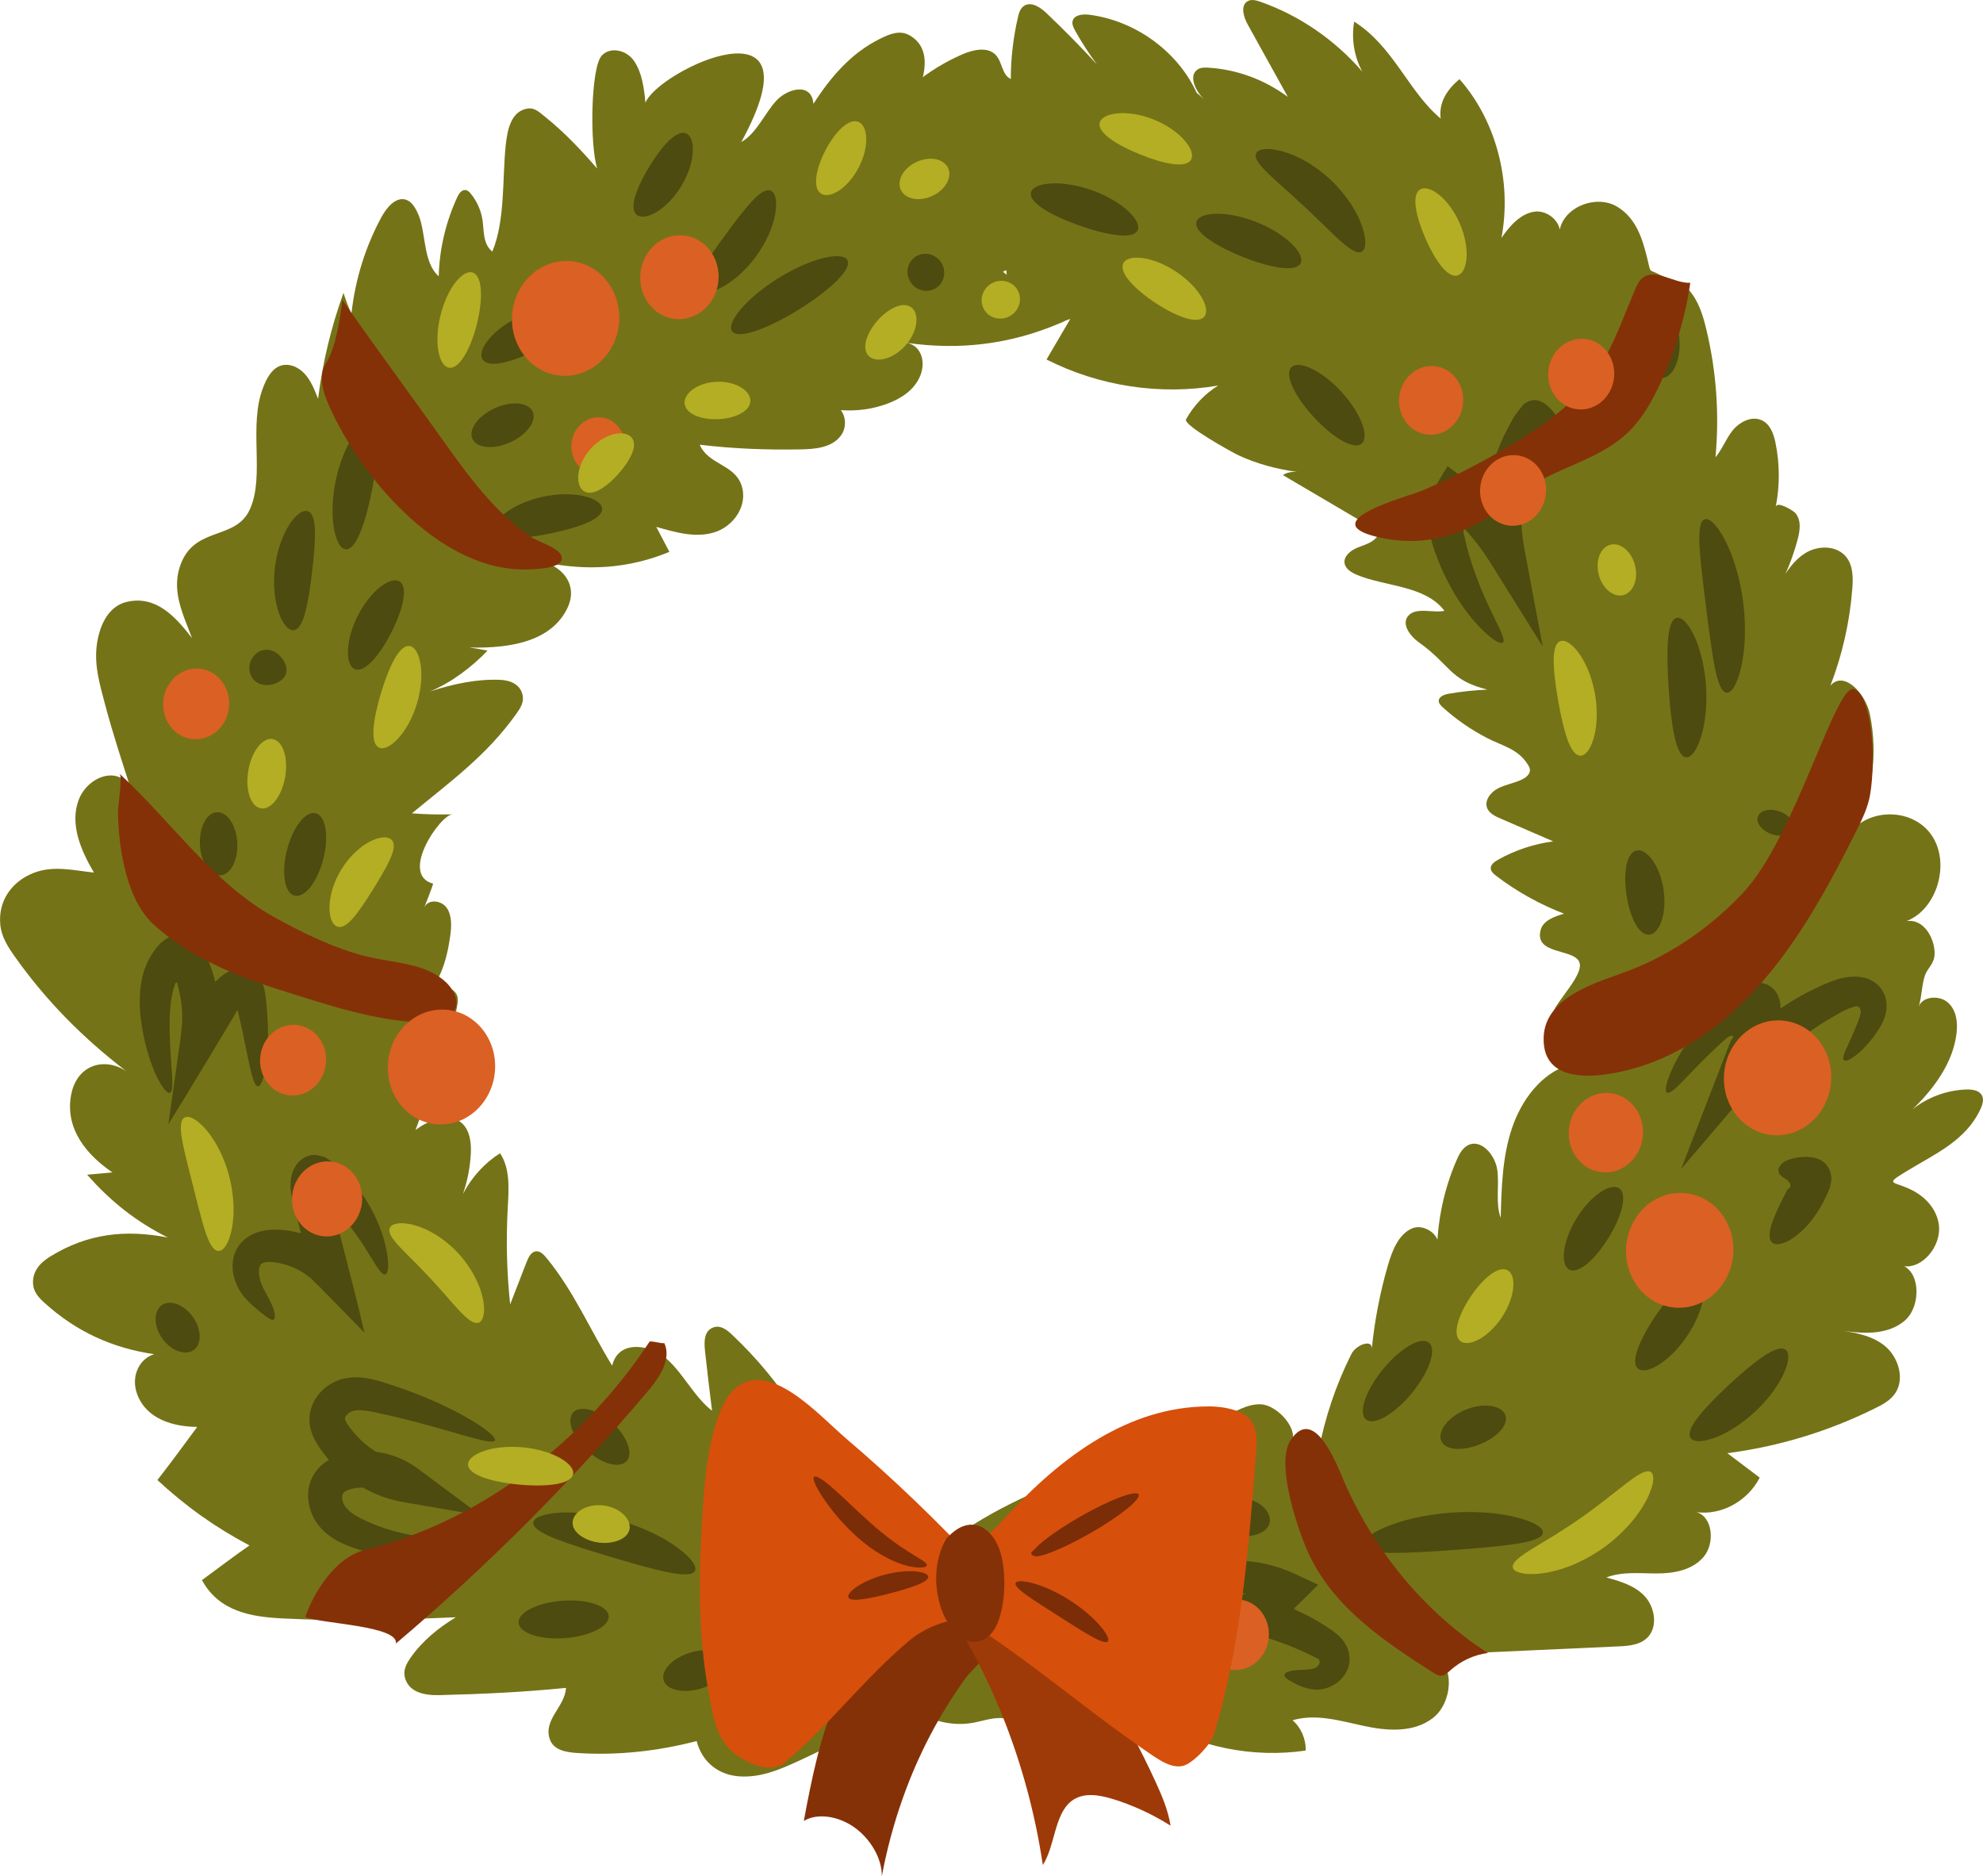 <svg xmlns="http://www.w3.org/2000/svg" width="1080" height="1021.83" viewBox="0 0 1080 1021.83"><g id="a"/><g id="b"><g id="c"><g id="d"><g><g><g><path d="M17.93 475.53c11.22-4.46 22.04-1.46 33.21-.34-6.85-11.67-13.37-26.2-8.27-39.61 5.1-13.4 23.3-19.39 28.79-4.72-5.1-15.74-10.32-31.66-14.61-47.86-2.63-9.92-5.59-20-4.47-30.55 1.12-10.54 5.78-22.3 16.68-24.72 15.64-3.49 26.07 7.81 35.32 19.77-5.04-13.42-11.81-26.41-5.83-41.06 8.12-19.88 29.75-12.16 37.38-29.13 8.28-18.43-1.08-45.59 7.31-66.63 1.82-4.57 4.33-9.36 8.64-11.23 4.68-2.03 10.17.17 13.7 3.94 3.53 3.77 5.53 8.85 7.45 13.8 2.46-19.69 7.12-39.1 13.85-57.67 1.23 3.89 2.68 7.69 4.32 11.4 1.98-18.47 7.59-36.53 16.34-52.68 2.93-5.4 8-11.35 13.5-9.43 3.16 1.1 5.03 4.48 6.47 7.68 4.43 9.8 2.5 26.46 11.24 33.95.37-14.85 3.85-29.62 10.18-43.24.86-1.85 2.38-4.01 4.51-3.69 1.17.17 2.04 1.08 2.76 1.96 3.41 4.19 5.63 9.22 6.4 14.44.87 5.96.12 12.9 5.32 17.1 7.01-16.63 5.46-39.54 7.24-57.29.91-9.07 2.95-19.31 12.12-20.62 3.85-.55 6.54 2.24 9.38 4.5 10.34 8.26 19.61 18.07 28.39 28.21-4.15-13.13-3.49-55.06 2.47-61.52 4.66-5.06 13.63-3.18 17.81 3.21 4.18 6.39 5.27 14.68 6 22.46 6.87-17.73 96.67-59.98 52.18 21.41 8.53-4.84 12.99-16.18 19.36-22.81 6.37-6.63 19.07-9.62 19.94 2 9.45-14.76 20.6-27.59 35.86-35.23 5.42-2.71 11.11-5.26 16.68-2 13.93 8.14 6.95 26.96.52 39.17 27.07-10.48 52.89-10 80.17-1.44-9.69 11.55-20.69 17.4-35 19.09 15.55 4.66 29.77 11.2 43.19 20.72 3.12 2.21 6.11 4.61 6.78 8.75.67 4.13-1.4 7.7-3.99 10.92-11.43 14.21-24.9 24.11-40.96 31.44 6.78 6.3 15.89 4.92 24.02 6.06 8.13 1.15 17.16 7.76 13.47 16.87-1.26 3.1-4.12 4.11-6.9 5.28-27.24 11.48-54.38 14.61-83.19 10.5 8.06 1.34 10.73 10.34 7.47 18.1-3.26 7.76-10.5 12.33-17.85 15.05-8.53 3.15-16.85 4.09-25.36 3.53 2.65 3.2 3.26 9.18.33 13.44-5.01 7.28-14.73 7.8-23.1 7.94-18.18.3-36.07-.39-54.04-2.56 4.54 10.77 18.64 10.63 22.63 21.8 3.99 11.17-4.21 22.69-14.69 25.92-10.48 3.24-21.4-.1-31.62-2.97 2.34 4.46 4.78 9.08 7.14 13.6-22.25 9.22-44.73 10.42-67.54 5.82 10.19 3.31 17.81 12.84 11.9 25-6.88 14.13-21.8 18.96-35.67 20.59-5.97.7-11.86.83-17.72.66 3.33.49 6.66 1.04 9.99 1.73-8.65 9.05-19.96 17.53-31.3 22.2 12.5-4.03 25.52-6.89 38.41-6.29 5.75.27 11.22 2.81 12.1 9 .5 3.55-1.4 6.49-3.58 9.55-16.16 22.7-35.88 36.86-56.83 54.14 7.44.6 14.68.72 22.16.55-6.73.15-29.22 32.91-10.56 37.76-1.43 4.36-3.16 8.57-4.82 12.86 2.28-4.75 9.53-3.79 12.35.54 2.82 4.33 2.44 10.14 1.7 15.39-1.77 12.56-5.54 25.86-15.01 33.62 3.03-2.56 6.24-5.21 10.03-5.89 3.79-.68 8.28 1.4 9.05 5.41.29 1.48.04 3.03-.22 4.52-4.23 24.35-14.92 45.39-22.69 67.66 14.73-10.82 31.39-9.65 30.09 13.15-.42 7.4-1.86 14.76-4.26 21.74 4.71-9.13 11.77-16.89 20.18-22.17 5.59 8.23 4.78 19.44 4.21 29.67-.98 17.56-.55 35.18 1.31 52.62 2.98-7.67 5.95-15.35 8.93-23.02.99-2.56 2.42-5.49 4.97-5.87 2.34-.34 4.31 1.67 5.86 3.55 14.85 18.04 23.8 39.23 35.79 58.72 3.3-13.79 19.26-11.66 28.06-5.04 9.49 7.14 16.35 21.96 26.35 29.58-1.38-10.54-2.64-21.73-3.82-32.35-.58-5.19-.67-11.26 4.64-13.06 3.9-1.32 7.29 1.36 10.25 4.16 27.51 26.13 46.13 55.77 57.54 93.43l11.91-1.48c15.64 18.18 25.82 38.74 26.88 63.77.54 12.79-.96 24.24-7.22 35.22-12.38 21.71-32.84 31.76-54.11 41.51-10.01 4.59-20 8.65-31.14 7.93-11.14-.71-20.34-7.53-23.32-19.23-21.52 5.56-43.36 7.94-65.25 6.48-5.85-.39-12.85-1.48-14.84-7.78-3.34-10.57 8.32-17.36 8.95-27.67-22.74 2.3-46.21 3.4-68.98 3.95-7.72.19-16.63-1.27-18.8-9.65-1.03-3.98.88-7.49 3.02-10.58 6.56-9.46 15.2-16.32 24.72-22.17-31.53 1.32-63.03 2.25-94.59.62-17.32-.89-34.41-3.89-43.66-20.85 8.63-6.33 17.09-12.82 25.87-18.9-18.34-9.64-34.73-21.31-50.14-35.61 7.41-9.46 14.6-19.32 21.68-28.93-12.91-.12-27.54-4.08-32.68-17.77-3.73-9.92 1.42-19.61 9.26-21.83-22.3-3.26-42.14-11.98-59.75-27.97-3.14-2.85-5.91-5.87-6.22-10.17-.49-6.82 3.65-11.55 9.17-14.96 20.6-12.74 41.07-14.89 64.24-10.44-17.02-8.49-31.13-19.58-43.96-34.22 4.56-.43 9.34-.78 13.76-1.25-13.61-9.21-25.84-23.36-22.55-41.87 3.02-17 18.41-21.11 30.22-13.17-23.13-17.66-43.59-38.11-60.78-62.43-3.87-5.48-7.31-10.76-7.95-17.43-1.27-13.3 6.57-23.58 17.8-28.04z" fill="#757317"/><path d="M485.21 860.54c-10.68 15.96-11.49 38.7-1.96 55.19 9.53 16.49 28.83 25.76 46.84 22.48 5.06-.92 10.06-2.74 15.17-2.55 5.97.22 11.5 3.14 16.76 6.09 11.18 6.27 22.6 13.12 35.24 14.05 12.65.93 26.95-6.09 30.42-19.2 25.05 14.98 54.79 20.96 83.44 16.76.17-6.32-2.58-12.62-7.19-16.49 12.63-3.74 25.86.26 38.63 3.03 12.76 2.77 27.2 3.94 37.86-4.28 10.66-8.23 12.29-29.18.25-34.41 33.65-1.53 67.3-3.06 100.96-4.59 5.71-.26 12.04-.8 16.03-5.24 5.39-6 3.44-16.45-2.03-22.21s-13.29-8.03-20.75-10.08c8.71-3.35 18.22-2.18 27.43-2.18 9.22.0 19.33-1.7 25.55-9.06 6.22-7.36 5-21.72-3.85-24.33 13.48 1.85 27.79-5.97 34.39-18.8-5.88-4.44-11.76-8.88-17.64-13.31 27.82-3.57 55.16-11.89 80.66-24.55 4.05-2.01 8.23-4.28 10.82-8.18 5.34-8.01 1.5-19.84-5.74-25.71-7.23-5.87-16.72-7.34-25.76-8.63 12.38 1.88 26.28 3.35 36.29-4.83 10.02-8.19 8.9-29.72-3.55-30.95 11.51 5.4 24.94-9.64 22.27-22.81-1.62-7.98-7.43-14.21-15-17.88-9.77-4.74-14.44-2.62-3.05-9.61 16.01-9.84 32.79-16.77 40.97-34.34 1.15-2.47 2.02-5.46.5-7.75-1.66-2.51-5.34-2.94-8.48-2.82-10.64.42-21.09 4.32-29.12 10.87 11.9-11.53 22.14-25.58 24.02-41.51.71-5.97-.09-12.68-4.77-16.79-4.68-4.11-14.03-3.32-15.89 2.43 1.83-5.66 1.64-11.83 3.42-17.05 1.42-4.17 4.94-6.09 5.26-11.32.47-7.74-5.2-19.84-15.29-18.33 16.61-6.41 24.03-31.4 13.82-46.58-10.2-15.18-34.61-15.45-45.49-.52 13.34-18.24 16.39-43.38 11.69-65.77-2.34-11.15-14.15-23.85-21.46-15.37 6.46-16.74 10.49-34.51 11.91-52.49.44-5.52.53-11.46-2.24-16.09-4.75-7.95-16.17-8.32-23.77-3.33-7.61 4.99-12.3 13.68-16.67 22 5.81-7.75 10.42-20.31 12.86-29.46 1.24-4.65 2.35-10.61-1.25-14.72-.82-.94-9.9-6.86-10.62-3.21 2.29-11.58 2.24-23.57-.16-35.14-1.01-4.86-2.95-10.26-7.8-12.24-5.53-2.26-11.98 1.25-15.58 5.78-3.6 4.53-5.54 10.09-9.27 14.54 2.19-23.32.49-46.95-5.01-69.78-1.82-7.55-4.17-15.25-9.38-21.25-4.75-5.48-10.07-5.22-15.81-8.31-6.58-3.54-4.76-.21-6.97-9.07-2.64-10.55-5.85-21.5-16.09-27.91-12.42-7.77-32.88 1.26-31.85 16.69 2.51-7.72-6.03-15.29-13.58-14.14-7.55 1.15-13.35 7.72-17.89 14.31 5.86-30.68-2.92-63.94-22.84-86.49-6.65 5.55-11.4 12.62-10.24 21.47-17.52-14.59-25.66-39.27-47.12-52.79-1.61 9.3.0 19.16 4.46 27.25-15.12-17.48-34.48-30.72-55.7-38.12-2.33-.81-5.04-1.5-7.11-.05-3.64 2.55-1.82 8.52.37 12.48 7.28 13.14 14.57 26.29 21.85 39.43-12.71-9.44-27.93-15.02-43.47-15.92-1.95-.11-4.05-.12-5.71 1.01-5.19 3.53-.87 11.97 3.64 16.33-30.54-29.57-79.62-16.79-115.01-3.63 9.46 22.47 23.36 42.74 40.53 59.1-17.17 1.48-33.28 17.36-33.38 35.77-.11 18.42 18.71 34.63 34.93 28.26-4.32 7.37-8.63 14.73-12.95 22.1 28.78 14.58 61.81 19.6 93.48 14.19-7.15 4.4-13.24 10.8-17.5 18.37-1.78 3.17 25.54 18.2 28.63 19.64 10.1 4.7 20.73 7.43 31.82 9.04-2.51-.19-5.65.19-7.65 1.73l48.63 28.62c1.42.84 3.02 1.96 2.98 3.54-.02.84-.53 1.59-1.12 2.22-2.63 2.8-6.77 3.74-10.38 5.31-3.61 1.57-7.21 4.7-6.57 8.37.53 3.03 3.7 4.97 6.69 6.23 15.28 6.43 37.28 5.71 47.7 19.6-5.8 1.38-15.32-2.22-19.65 2.66-3.97 4.47.85 11.04 5.79 14.56 17.35 12.35 16.21 20.34 37.24 25.7-7.03.3-14.03 1.04-20.95 2.23-2.45.42-5.45 1.49-5.53 3.82-.04 1.41 1.09 2.58 2.17 3.57 7.21 6.55 15.35 12.19 24.15 16.74 8.79 4.54 16.68 5.77 22.18 14.42.58.91 1.12 1.89 1.17 2.95.1 2.24-1.99 4.02-4.1 5.09-4.22 2.13-9.15 2.8-13.34 4.98-4.19 2.18-7.64 6.91-5.73 11.02 1.26 2.72 4.37 4.18 7.24 5.42 9.54 4.13 19.07 8.27 28.61 12.4-10.64 1.42-20.97 4.87-30.16 10.07-1.88 1.07-3.94 2.58-3.87 4.64.06 1.69 1.55 3 2.96 4.07 11.16 8.52 23.67 15.49 36.99 20.62-5.28 1.49-11.35 3.72-12.73 8.72-3.82 13.84 18.19 10.12 21.05 17.7 2.59 6.86-12.29 20.79-14.44 27.74-3.18 10.34-.51 23.55 8.57 28.25-14.81 4.57-25.66 18.95-30.87 34.49-5.21 15.54-5.68 32.3-6.1 48.74-2.96-8.08-.7-17.3-1.84-25.92-1.14-8.62-9.26-17.64-16.43-13.39-2.85 1.69-4.51 4.98-5.87 8.14-6.65 15.41-10.27 32.27-10.55 49.16 3.79-7.35-6.42-15.39-13.66-12.21s-10.71 11.93-13.04 19.93c-4.34 14.91-7.3 30.27-8.83 45.76.64-5.73-8.52-2.44-11.09 2.66-8.44 16.79-14.53 34.9-18.01 53.54-3.75-7.18-14-3.79-20.69.44 16.41-6.43.05-26.36-10.91-26.59-13.52-.27-30.61 15.38-38.32 26.04 2.01-2.78-.41-7.09-3.58-7.9-3.17-.81-6.44.69-9.43 2.16-11.99 5.88-23.98 11.75-35.98 17.63 10.39-9.58-92.45 24.95-106.17 65.53-2.03-1.61-6.97-4.92-7.75-7.65z" fill="#757317"/><g><path d="M940.38 377.29c2.76.24 5.85-4.96 7.9-13.89 1.03-4.45 1.73-9.83 1.99-15.81.22-5.98.0-12.59-.85-19.45-.88-6.86-2.29-13.31-4-19.06-1.75-5.74-3.75-10.77-5.87-14.83-4.21-8.14-8.51-12.4-11.13-11.47-2.69.95-3.26 6.78-2.76 15.35.27 4.29.72 9.3 1.37 14.79.6 5.5 1.35 11.48 2.16 17.77.78 6.29 1.53 12.27 2.32 17.75.75 5.48 1.54 10.45 2.36 14.67 1.66 8.43 3.68 13.93 6.52 14.17z" fill="#4d4b0f"/><path d="M918.26 412.41c2.77.3 5.84-3.73 8.08-10.77 2.25-7.02 3.55-17.06 2.81-28.09-.38-5.51-1.23-10.72-2.36-15.38-1.17-4.65-2.6-8.76-4.2-12.09-3.17-6.68-6.76-10.26-9.46-9.58-2.76.69-4.16 5.39-4.7 12.3-.53 6.92-.31 16.07.37 26.11.67 10.04 1.67 19.15 3.14 25.94 1.47 6.77 3.49 11.25 6.32 11.55z" fill="#4d4b0f"/><path d="M684.08 83.64c-1.06 2.67 2.1 6.55 7.15 11.38.63.61 1.3 1.23 2 1.85.69.65 1.39 1.32 2.14 1.99 1.51 1.3 3.03 2.79 4.71 4.21 3.27 2.98 6.83 6.19 10.53 9.62 3.69 3.44 7.11 6.83 10.32 9.9 1.61 1.56 3.14 3.04 4.57 4.42 1.49 1.37 2.83 2.69 4.16 3.86 5.22 4.7 9.39 7.52 11.95 6.22 2.46-1.24 2.78-6.56.15-14.07-.67-1.86-1.48-3.88-2.55-5.92-1.01-2.09-2.29-4.21-3.71-6.39-2.9-4.32-6.53-8.8-10.94-12.91-4.41-4.11-9.11-7.48-13.63-10.09-2.31-1.24-4.49-2.4-6.67-3.25-1.08-.44-2.12-.86-3.14-1.22-1.03-.33-2.03-.63-2.99-.9-7.73-2.06-13.03-1.27-14.04 1.29z" fill="#4d4b0f"/><path d="M651.6 120.88c-.71 2.74 1.93 6.03 6.54 9.34 4.62 3.31 11.2 6.7 18.72 9.7 7.52 3.01 14.63 5.07 20.26 5.85 5.63.77 9.81.19 11.17-2.29 1.35-2.45-.44-6.39-4.7-10.6-4.25-4.21-11.01-8.64-19.18-11.9-8.17-3.26-16.13-4.7-22.11-4.57-6 .13-10 1.75-10.71 4.46z" fill="#4d4b0f"/><path d="M262.92 195.88c1.62 2.32 5.51 2.68 10.45 1.74 4.96-.95 11-3.15 17.31-6.24 6.31-3.08 11.76-6.49 15.55-9.8 3.78-3.31 5.89-6.58 5.07-9.29-.81-2.68-4.51-4.26-9.94-4.28-5.41-.03-12.53 1.58-19.64 5.05-7.1 3.47-12.74 8.09-16.05 12.36-3.32 4.29-4.36 8.17-2.76 10.46z" fill="#4d4b0f"/><path d="M257.3 239.01c2.32 5.13 11.55 5.97 20.61 1.87 9.06-4.1 14.52-11.58 12.2-16.71-2.32-5.13-11.55-5.97-20.61-1.87-9.06 4.1-14.52 11.58-12.2 16.71z" fill="#4d4b0f"/><path d="M167.8 278.46c-2.58-1.03-6.42 1.51-10.05 7.01-1.82 2.73-3.51 6.21-4.94 10.22-1.39 4.02-2.5 8.58-3.09 13.44-.57 4.87-.57 9.56-.16 13.79.44 4.23 1.27 8.01 2.4 11.09 2.23 6.19 5.36 9.57 8.11 9.18 2.82-.4 4.78-4.32 6.28-10.03.74-2.86 1.42-6.19 1.99-9.84.61-3.65 1.14-7.61 1.62-11.78.51-4.17.93-8.14 1.19-11.83.3-3.68.42-7.07.38-10.03-.11-5.9-1.09-10.17-3.74-11.22z" fill="#4d4b0f"/><path d="M201.71 231c-2.64-.92-6.39 1.95-10.03 7.64-3.64 5.67-7.09 14.19-9.02 24.03-1.92 9.84-1.93 19.03-.69 25.65 1.23 6.64 3.62 10.72 6.41 10.86 2.83.14 5.54-3.58 7.94-9.49 2.41-5.93 4.59-14.05 6.35-23.1 1.78-9.05 2.81-17.39 2.81-23.79.0-6.38-1.1-10.85-3.78-11.79z" fill="#4d4b0f"/><path d="M327.94 277.15c-.03-2.79-3.48-5.36-9.29-6.81-5.79-1.46-13.93-1.68-22.58.11-8.65 1.8-16.02 5.23-20.76 8.86-4.76 3.63-6.92 7.35-5.84 9.93 1.09 2.62 5.11 3.66 10.6 3.69 5.52.01 12.54-.92 20.13-2.5 7.59-1.57 14.4-3.5 19.46-5.69 5.03-2.2 8.31-4.73 8.28-7.57z" fill="#4d4b0f"/><path d="M398.71 180.41c1.64 2.3 6.46 1.98 12.94-.21 6.49-2.2 14.67-6.23 23.19-11.49 8.52-5.26 15.79-10.76 20.67-15.57 4.87-4.81 7.32-8.97 5.99-11.47-1.31-2.48-6.19-2.81-13-1.14-6.81 1.67-15.54 5.37-24.37 10.82-8.83 5.45-16.06 11.59-20.6 16.93-4.55 5.34-6.45 9.84-4.82 12.13z" fill="#4d4b0f"/><path d="M379.72 157.96c1.66 2.22 6.39 1.99 12.51-1.05 3.07-1.49 6.39-3.75 9.77-6.62 3.34-2.91 6.68-6.47 9.71-10.57 3.02-4.11 5.39-8.38 7.16-12.42 1.75-4.06 2.88-7.9 3.42-11.25 1.09-6.72-.04-11.3-2.64-12.25-2.68-.99-6.3 1.66-10.42 6.13-4.13 4.49-8.87 10.77-13.97 17.73-2.56 3.47-4.97 6.8-7.11 9.93-2.19 3.09-4.06 6.03-5.61 8.64-3.04 5.23-4.53 9.45-2.82 11.73z" fill="#4d4b0f"/><path d="M373.49 72.58c-2.68-.94-5.99.93-9.42 4.3-3.43 3.39-7.04 8.27-10.47 13.92-3.44 5.65-6.09 11.08-7.53 15.67-1.42 4.58-1.57 8.37.48 10.33 2.02 1.93 5.97 1.56 10.6-1.1 4.62-2.64 9.83-7.65 13.88-14.31 4.05-6.67 6.08-13.58 6.31-18.88.24-5.33-1.23-9.01-3.86-9.93z" fill="#4d4b0f"/><path d="M140.52 591.59c1.32.02 2.67-2.84 3.75-8.15 1.07-5.31 1.81-13.1 1.65-22.8-.08-4.85-.41-10.17-1.03-15.88-.08-.71-.17-1.43-.26-2.16-.08-.7-.17-1.47-.35-2.44-.18-.96-.42-2.07-.88-3.36-.48-1.29-1.17-2.82-2.47-4.4-.63-.77-1.43-1.57-2.32-2.19-.88-.63-1.79-1.21-2.95-1.65-1.09-.48-2.32-.71-3.53-.87-1.16-.08-2.39-.06-3.39.13-1.11.16-1.94.44-2.85.75-.42.16-.78.32-1.17.5-.39.17-.76.36-1.07.54l-.98.57c-.3.19-.57.38-.86.58-.59.4-1.06.79-1.56 1.2-.49.4-.92.81-1.37 1.22l-.62.62-.31.31c-.12.12-.07.06-.11.1-.19.17-.2.14-.27.19-.11.06-.2.1-.28.12-.16.04-.25.02-.3-.06-.05-.07-.06-.19-.05-.31.0-.04.03-.15.05-.23l.04-.17c.02-.07.03-.09.03-.09.0.0.0.0-.01.01.0.0.0.0-.02.0h-.01v-.02h-.01s.02.07-.04-.12c-.3-1.05-.59-2.11-.91-3.15l-.76-2.32c-.32-.91-.62-1.78-.98-2.63l-1.04-2.56c-.34-.85-.68-1.71-1.1-2.47l-1.19-2.34-.59-1.16c-.22-.33-.47-.61-.7-.92l-1.41-1.81c-.24-.29-.46-.62-.7-.88-.25-.24-.5-.48-.75-.7-1.01-.88-2.07-1.58-3.22-2.14-1.15-.58-2.44-.94-3.83-1.19-1.4-.18-2.85-.19-4.17.05-1.32.24-2.55.64-3.71 1.21-.58.28-1.15.6-1.71.95l-1.62 1.28-.81.64-.4.32-.37.42-1.47 1.66-.73.83-.66.95-1.31 1.88c-.83 1.3-1.55 2.74-2.3 4.08-.61 1.48-1.24 2.93-1.81 4.39-.14.36-.25.76-.37 1.14l-.31 1.02c-.14.49-.29.98-.39 1.47-.21.97-.47 1.94-.61 2.89-.69 3.81-.93 7.43-.93 10.84.0 6.84.93 12.83 1.96 18.12 2.11 10.66 5.22 18.89 7.98 24.27 2.77 5.39 5.18 7.96 6.49 7.5 1.35-.47 1.5-3.89 1.16-9.63-.33-5.74-1.13-13.84-1.29-23.73-.08-4.97-.07-10.31.59-15.61.33-2.65.82-5.3 1.54-7.81.15-.65.4-1.23.59-1.85.09-.31.21-.6.33-.9.08-.21.06-.13.08-.16.01.0.02-.01.04-.03.12-.13.24-.22.35-.28.22-.12.4-.14.55-.05.18.1.19.42.17.53.0.07-.02.12-.04.15.0.0.0.03-.02.01l-.02-.04s0-.01.0.0l.04.15.09.29c.21.79.42 1.58.64 2.38.37 1.85.75 3.7 1.13 5.57l.36 3.05.18 1.53c.06.51.13 1 .13 1.61l.07 3.48c0 1.2.12 2.18-.09 3.8-.14 1.48-.28 2.97-.42 4.46l-.21 2.23-.4 2.81c-2.15 15.21-4.28 30.28-6.39 45.16 3.57-5.82 7.09-11.56 10.55-17.21 3.81-6.27 7.56-12.45 11.23-18.51 3.59-5.97 7.11-11.83 10.55-17.56 1.68-2.82 3.34-5.61 4.98-8.36.83-1.36 1.64-2.84 2.47-3.88l.27-.36.1-.12.19-.25.34-.4c.1-.09.2-.23.26-.27l.08-.1s.01-.02.01-.03c0-.01.01.02-.01-.03l-.08-.15c-.05-.1-.11-.22-.16-.3-.1-.16-.2-.33-.28-.51-.18-.34-.33-.74-.46-1.07-.27-.53-.42-1.29-.51-1.63-.07-.56-.1-.69-.07-1 0-.04.0-.04.0-.09.0.0.02-.08.0-.02-.01.04-.02.08-.04.12-.01.04-.03.07-.05.1-.02.02-.03.04-.08.16-.09.18-.19.33-.3.47l-.09.1-.02.02c.79-1.02.21-.28.39-.5l-.02.03-.08.09c-.1.12-.16.16-.33.32-.26.22-.75.59-1.37.93-.34.2-.68.36-1.14.59l-.32.14c-.09.04-.29.13-.23.1h.02c.07.07.21.36.35.79.14.42.3 1.06.47 1.75.17.66.33 1.32.5 1.97 1.29 5.21 2.39 10.09 3.35 14.57 1.9 8.96 3.28 16.31 4.54 21.42 1.26 5.11 2.46 7.99 3.8 8.01z" fill="#4d4b0f"/><path d="M160.42 487.78c5.45 1.41 12.46-7.5 15.65-19.89 3.19-12.39 1.36-23.57-4.1-24.98-5.45-1.41-12.46 7.5-15.65 19.89-3.19 12.39-1.36 23.57 4.1 24.98z" fill="#4d4b0f"/><ellipse cx="119.03" cy="459.54" rx="10.2" ry="17.22" transform="translate(-22.51 6.43) rotate(-2.83)" fill="#4d4b0f"/><path d="M854.37 245.1c1.14-.59 1-3.92-1.24-9.33-.57-1.34-1.26-2.81-2.13-4.38-.22-.39-.45-.78-.68-1.19-.12-.2-.24-.4-.36-.61-.12-.2-.36-.54-.54-.81-.77-1.11-1.62-2.27-2.56-3.45-1.86-2.38-4.15-4.81-6.73-6.23-1.3-.7-2.77-1.23-4.47-1.21-1.72.01-3.31.63-4.61 1.46-.33.21-.66.44-.99.69-.32.25-.65.5-.93.92-.59.76-1.18 1.54-1.79 2.32-.61.8-1.23 1.6-1.86 2.42l-.48.62-.43.72c-.29.49-.57.97-.86 1.47-.55 1.02-1.1 2.04-1.66 3.08-.37.64-.73 1.29-1.06 1.96-.67 1.34-1.39 2.7-2.05 4.11-2.66 5.65-4.97 11.97-6.73 18.84-3.51 13.72-4.69 29.75-1.86 46.37l18.64-7.1c-2.33-3.88-4.91-7.7-7.74-11.4-1.64-2.16-3.36-4.24-5.12-6.25-.88-1-1.77-2-2.69-2.96l-.79-.85-1.27-1.28-2.55-2.56c-3.45-3.26-6.95-6.33-10.35-8.9-3.39-2.59-6.74-5.14-10.06-7.68-.57.91-1.14 1.82-1.71 2.72-.67 1.12-1.34 2.23-2.01 3.34-1.29 2.16-2.45 4.09-3.55 6.15-2.03 4.24-3.28 9.34-3.3 15 .05 2.83.24 5.71.76 8.54.12.71.24 1.41.36 2.11l.32 1.37c.19.84.43 1.65.64 2.46.45 1.6.95 3.15 1.47 4.64.53 1.44 1.03 2.86 1.57 4.24 4.32 11.08 9.62 20.23 14.71 27.26 5.12 7.03 9.98 11.99 13.71 14.98 3.73 2.99 6.29 4.05 7.16 3.28.92-.81.11-3.38-1.8-7.51-1.91-4.13-4.87-9.87-8.11-17.12-3.21-7.27-6.65-16.1-9.4-26.28-.33-1.28-.66-2.57-1-3.88-.3-1.27-.58-2.53-.82-3.8-.11-.63-.24-1.27-.32-1.89l-.07-.47-.05-.36.03-.12c.04-.15.08-.28.13-.38.1-.21.23-.33.36-.37.07-.02.13-.03.19-.01.03.0.06.02.09.03l.09.15c.15.26.19.4.19.46v.02s-.01.0.0.02l.45.5c.76.82 1.49 1.67 2.23 2.52 1.47 1.71 2.91 3.47 4.29 5.29 2.39 3.12 4.59 6.32 6.62 9.56l28.56 45.73-9.92-52.82c-2.56-13.62-2.32-27.06-.35-38.95.99-5.95 2.37-11.54 4.01-16.65.41-1.28.86-2.52 1.27-3.75.2-.62.43-1.22.67-1.81.08-.2.05-.16.06-.22v-.12l.05-.25c.15-.76.35-1.64.67-2.61.17-.47.47-.95.89-1.12.41-.18.8-.11 1.16.0.7.25 1.41.63 2.17 1.08.38.22.77.47 1.16.73.11.08.15.08.32.22l.46.41c.31.27.61.54.9.8 1.17 1.08 2.24 2.07 3.19 2.96 3.84 3.63 6.22 5.76 7.42 5.13z" fill="#4d4b0f"/><path d="M904.92 205.71c2.74.43 5.8-2.02 7.83-6.92 1.02-2.43 1.72-5.45 1.96-8.83.21-3.38-.02-7.13-.91-10.94-.9-3.81-2.32-7.3-4.01-10.25-1.75-2.93-3.69-5.35-5.72-7.08-4.03-3.5-7.89-4.29-10.13-2.66-2.31 1.68-2.79 5.25-2.54 9.55.15 2.15.42 4.54.89 7.05.41 2.53.98 5.2 1.64 7.99 1.29 5.58 2.7 10.66 4.4 14.68 1.7 3.99 3.77 6.97 6.58 7.4z" fill="#4d4b0f"/><path d="M897.91 509.06c2.8-.05 5.33-2.74 6.92-7.22 1.59-4.46 2.19-10.71 1.19-17.42-1.01-6.71-3.42-12.51-6.26-16.31-2.84-3.81-6.05-5.64-8.74-4.86-2.72.79-4.43 3.95-5.26 8.29-.82 4.36-.8 9.92.1 15.9.89 5.98 2.51 11.31 4.58 15.23 2.07 3.91 4.65 6.43 7.48 6.37z" fill="#4d4b0f"/><path d="M1004.22 577.39c.99.94 4.47-.56 9.32-5.04 2.41-2.24 5.13-5.25 7.87-9.09.69-.98 1.35-1.94 2.06-3.07.71-1.15 1.42-2.4 2.07-3.84.18-.38.3-.67.49-1.17.19-.48.35-.99.51-1.49.32-1.01.56-2.07.74-3.15.33-2.16.3-4.44-.23-6.67-.31-1.09-.64-2.23-1.23-3.24-.28-.52-.54-1.05-.84-1.56-.34-.49-.7-.97-1.07-1.45-1.56-1.85-3.64-3.32-6.02-4.31-2.38-1-5.1-1.41-7.91-1.43-.7.01-1.43.04-2.12.09-.56.06-1.13.12-1.69.18-1.06.15-2.12.33-3.15.58-1.03.24-2.05.51-3.06.84-.5.16-1.01.32-1.51.52-.49.18-1.05.39-1.42.55-1.65.69-3.35 1.33-5.03 2.11-3.38 1.49-6.78 3.18-10.2 5.05-13.66 7.49-27.45 18.17-39.24 31.81-1.32 1.48-2.54 3.03-3.8 4.53l17.46 10c3.74-10.17 7.39-20.09 10.91-29.65.62-1.74 1.33-3.52 1.84-5.18.5-1.66.71-3.13.75-4.39.04-1.27-.08-2.33-.26-3.27-.18-.95-.45-1.61-.69-2.35-.24-.76-.5-1.28-.86-1.93-.37-.62-.79-1.37-1.51-2.16-.68-.77-1.59-1.62-2.61-2.23-1.01-.64-2.04-1.06-3.03-1.34-1.98-.57-3.89-.61-5.71-.38-.94.13-1.74.26-2.66.61-.92.35-1.84.7-2.75 1.04l-.68.26c-.23.1-.43.14-.72.34-.53.33-1.06.66-1.58.99-1.04.66-2.08 1.31-3.1 1.96-1.07.89-2.14 1.88-3.19 2.8-1.05.95-2.09 1.81-3.1 2.83-2.02 1.98-3.99 3.83-5.85 5.78-.46.49-.92.99-1.38 1.48l-.48.53-.38.43c-.51.57-.99 1.17-1.48 1.74-.97 1.15-1.9 2.29-2.79 3.43-.9 1.13-1.75 2.25-2.56 3.36-6.53 8.86-10.67 16.71-12.94 22.37-2.26 5.69-2.7 9.19-1.53 9.86 1.21.7 3.9-1.47 8.02-5.64 4.13-4.16 9.73-10.3 17.08-17.3.91-.88 1.85-1.77 2.83-2.66.96-.91 1.97-1.81 3-2.73.51-.46 1.03-.92 1.56-1.39l.4-.34c.12-.1.32-.28.31-.25l.2-.1c.28-.15.55-.26.79-.36.48-.19.85-.28 1.13-.28.26-.02.48.07.63.34.07.13.13.35.06.6-.07.25-.22.46-.34.63-.24.34-.43.56-.56.7-.07.07-.12.11-.17.14l-.03.02h-.02l-.06.17-.13.34c-.36.91-.72 1.83-1.08 2.74-1.43 3.68-2.87 7.42-4.34 11.2l-21.57 55.73 39.04-45.73c1.11-1.3 2.18-2.66 3.33-3.95 10.3-11.92 21.94-21.61 33.43-29.02 2.88-1.85 5.74-3.57 8.58-5.14 1.4-.82 2.84-1.52 4.23-2.28l.88-.45c.26-.14.54-.26.81-.39.54-.26 1.09-.47 1.62-.66.54-.2 1.06-.35 1.56-.51.23-.05.54-.12.67-.17l.24-.1c.31-.12.67-.2 1.04-.21.77-.04 1.56.4 1.97 1.11.21.35.33.76.4 1.18.03.21.05.44.05.66.0.11.0.23.0.34.0.11-.06.41-.11.61-.19.91-.48 1.87-.8 2.83-.34.98-.74 2.02-1.11 2.97-1.51 3.86-3.01 7.15-4.27 9.88-2.53 5.46-3.99 8.76-2.93 9.75z" fill="#4d4b0f"/><path d="M965.07 676.62c2.03 1.91 6.43 1.07 11.65-2.5 2.6-1.78 5.39-4.24 8.08-7.31 1.34-1.54 2.67-3.22 3.93-5.04.64-.91 1.25-1.85 1.85-2.82l.45-.74.48-.83c.54-.95 1.07-1.89 1.55-2.85.97-1.91 1.98-3.8 2.69-5.66l.57-1.39c.17-.46.42-.93.47-1.35.18-.85.33-1.7.46-2.53.05-.41.14-.84.15-1.22.0-.38.0-.75-.02-1.11-.05-.72-.15-1.42-.31-2.1-.31-1.36-.89-2.71-1.72-3.98-1.32-1.94-2.98-3.12-4.74-3.87-1.78-.76-3.86-1.18-5.93-1.24-4.15-.12-7.84.53-10.5 1.51-1.33.48-2.5 1.05-3.07 1.58-.68.54-1.22 1.1-1.62 1.67-.81 1.12-1.08 2.24-.85 3.27.23 1.04.93 1.92 1.94 2.71.5.39 1.09.77 1.73 1.13.75.35 1.09.75 1.47 1.13.72.76 1.18 1.52 1.31 2.2.13.68-.02 1.21-.42 1.72-.28.33-.63.5-.8.56-.18.07-.25.04-.25.04.0.0.0.0.02.0-.22.41-.43.82-.65 1.22-.45.87-.9 1.72-1.34 2.56-.86 1.69-1.69 3.32-2.44 4.92-1.52 3.18-2.82 6.15-3.77 8.83-1.9 5.33-2.45 9.55-.38 11.49z" fill="#4d4b0f"/><path d="M920.68 783.04c1.47 2.37 6.28 2.46 12.81.11 3.27-1.16 6.91-2.97 10.73-5.34 3.79-2.4 7.73-5.38 11.52-8.89 7.57-7.04 13.02-14.79 15.84-21.09 2.84-6.32 3.14-11.12.89-12.77-2.28-1.69-6.63-.02-11.99 3.55-5.37 3.59-11.83 9.05-18.63 15.37-3.41 3.15-6.58 6.23-9.4 9.17-2.84 2.91-5.3 5.71-7.3 8.23-3.97 5.06-5.98 9.25-4.48 11.66z" fill="#4d4b0f"/><path d="M891.98 745.26c2.06 1.89 6.24 1.17 11.23-1.9 4.98-3.05 10.71-8.5 15.53-15.61 4.82-7.11 7.77-14.43 8.77-20.18 1.02-5.76.16-9.92-2.36-11.14-2.55-1.24-6.24.6-10.32 4.27-4.09 3.68-8.61 9.17-12.97 15.6-4.37 6.43-7.79 12.65-9.71 17.79-1.91 5.14-2.27 9.25-.18 11.16z" fill="#4d4b0f"/><path d="M854.74 691.47c2.53 1.26 6.08-.2 9.86-3.38 3.78-3.19 7.82-8.09 11.45-13.98 3.63-5.89 6.19-11.7 7.34-16.51 1.14-4.8.85-8.62-1.4-10.32-2.24-1.69-6.06-.88-10.36 1.99-4.3 2.86-9.03 7.81-12.94 14.14-3.9 6.33-6.2 12.79-6.82 17.91-.63 5.13.36 8.9 2.87 10.15z" fill="#4d4b0f"/><path d="M269.54 784.43c.61-1.25-2.61-4.39-9.23-8.72-6.63-4.3-16.7-9.75-29.79-15.12-6.54-2.69-13.84-5.32-21.81-7.8-4.04-1.21-8.8-2.63-14.73-2.7-1.47-.02-3.02.09-4.6.32-.79.11-1.59.27-2.39.46-.79.19-1.73.47-2.55.77-3.37 1.23-6.37 3.12-8.99 5.64-1.3 1.29-2.5 2.73-3.55 4.37-1.03 1.67-1.92 3.51-2.52 5.55-.58 2.05-.9 4.25-.84 6.48.06 2.19.48 4.3 1.09 6.18 1.23 3.77 3.05 6.61 4.68 8.98 1.64 2.3 3.36 4.57 5.3 6.71 3.82 4.31 8.23 8.23 13.18 11.57 4.92 3.37 10.38 6.14 16.22 8.18 3.55 1.23 7.19 2.16 10.86 2.79l41.92 7.22-34.09-25.38c-10.15-7.55-22.75-10.76-34.5-9.32-.74.07-1.47.18-2.19.31-.73.12-1.44.24-2.21.41-1.51.33-3.03.76-4.55 1.31-3.03 1.09-6.17 2.73-9.01 5.22-2.85 2.47-5.19 5.96-6.38 9.68-1.18 3.7-1.28 7.36-.79 10.64.51 3.29 1.57 6.29 3.09 9.02.74 1.36 1.66 2.68 2.62 3.87.93 1.15 1.94 2.18 2.96 3.14 4.17 3.79 8.63 5.95 12.6 7.56 7.81 3.07 15.25 4.77 22.13 5.72 13.79 1.77 24.91.15 32.15-1.88 7.27-2.12 10.81-4.5 10.5-5.75-.33-1.37-4.43-1.54-11.41-1.85-6.97-.38-16.92-1.04-28.51-4.24-5.74-1.64-11.98-3.9-18.07-7.02-2.93-1.52-5.49-3.23-7.17-5.11-.41-.47-.8-.94-1.12-1.43-.28-.45-.53-.86-.73-1.36-.44-.96-.69-2.06-.75-3.02-.06-.97.11-1.76.33-2.23.24-.43.47-.77 1.07-1.2.59-.43 1.54-.95 2.86-1.34.65-.2 1.37-.37 2.13-.5.37-.07.81-.12 1.23-.17.42-.07.85-.11 1.28-.13 6.88-.61 14.38 1.51 20.23 5.95l7.83-18.17c-2.54-.47-5.07-1.13-7.57-1.99-4.11-1.44-8.03-3.38-11.61-5.76-3.6-2.35-6.86-5.13-9.71-8.18-1.45-1.51-2.75-3.13-4.01-4.75-1.2-1.59-1.97-2.9-2.27-3.67-.16-.39-.21-.63-.25-.8-.02-.14-.03-.28-.02-.5.04-.21.13-.49.27-.82.17-.32.41-.67.7-1.03.61-.69 1.45-1.34 2.24-1.71.21-.1.34-.16.61-.25.27-.09.55-.17.84-.24.59-.13 1.21-.25 1.9-.29 2.75-.23 6.27.32 10.07 1.14 7.73 1.66 14.94 3.38 21.48 5.11 13.11 3.42 23.66 6.69 31.13 8.69 7.46 2.02 11.85 2.76 12.48 1.48z" fill="#4d4b0f"/><path d="M341.25 795.75c3.79-4.16.36-13.47-7.67-20.79-8.03-7.32-17.62-9.88-21.41-5.72-3.79 4.16-.36 13.47 7.67 20.79 8.03 7.32 17.62 9.88 21.41 5.72z" fill="#4d4b0f"/><path d="M148.92 718.71c1.06-.47 1.19-3.16-.49-7.26-.81-2.03-2.06-4.36-3.4-6.83-1.31-2.46-2.79-5.17-3.41-7.69-.35-1.32-.57-2.73-.59-4.07-.04-1.34.21-2.58.58-3.43.39-.87.87-1.24 1.38-1.51.5-.24 1.27-.49 2.61-.61 2.57-.26 7.19.47 11.16 1.85l.76.26 1.72.69 1.77.72c.62.3 1.26.67 1.89 1.01l1.91 1.04c.66.43 1.36.97 2.04 1.46l2.07 1.5c.77.69 1.63 1.56 2.44 2.34l2.49 2.41c.99 1.01 1.97 2.01 2.96 3.02 2.14 2.19 4.3 4.39 6.46 6.6 5.03 5.14 10.1 10.33 15.22 15.56-.58-2.44-1.17-4.9-1.76-7.37-.26-1.13-.52-2.27-.78-3.41l-.13-.6-.34-1.37c-.26-1.02-.51-2.04-.77-3.06-.52-2.06-1.04-4.13-1.56-6.21-2.15-8.42-4.34-16.99-6.56-25.69-1.52-5.81-3.03-11.55-4.51-17.21l-.02-.08s0 0 0 0h-.03l-.05-.05s-.08-.07-.13-.14c-.11-.13-.27-.36-.38-.71-.05-.17-.08-.4-.03-.56.05-.16.11-.23.18-.28.19-.15.54-.16 1.08.04.29.12.55.22.98.52 1.25 1.4 2.55 2.79 3.69 4.2 4.73 5.55 8.36 10.97 11.32 15.57 5.84 9.24 8.98 15.29 11.1 14.76 1.92-.45 2.59-7.65-.78-19.36-1.73-5.81-4.48-12.73-8.89-19.98-1.07-1.84-2.29-3.63-3.57-5.53-1.17-1.46-2.36-2.95-3.56-4.45-1.2-1.59-2.57-2.91-3.9-4.39-.68-.73-1.36-1.46-2.05-2.2-.7-.66-1.4-1.33-2.11-2-.71-.67-1.43-1.35-2.15-2.02l-.55-.51c-.18-.18-.37-.35-.54-.44l-1.05-.68c-.71-.45-1.42-.91-2.13-1.36-.69-.4-1.5-1.07-2.06-1.11-1.21-.34-2.47-.7-3.69-1.01-.77-.08-1.51-.11-2.39-.06-.87.04-1.91.3-3 .67-1.09.39-2.16 1.02-3.04 1.67-.87.68-1.62 1.38-2.26 2.15-1.25 1.53-2.19 3.25-2.82 5.21-.33.97-.56 1.98-.74 3.04l-.21 1.73c-.03.65-.1 1.25-.08 1.97-.03 1.36.09 2.92.36 4.58.27 1.66.77 3.46 1.2 5.22.89 3.53 1.78 7.08 2.69 10.67.4 1.62.81 3.24 1.22 4.88.0.0-.01.0-.01.0.0.0.03.01.11.12l.15.23c.03.05.06.1.06.15.0.06-.03.11-.13.16-.05.02-.12.04-.21.06-.03.0-.04.01-.08.01l-.18-.02c-.08-.01-.08.0-.23-.03l-1.21-.31c-3.21-.81-6.43-1.28-9.59-1.45-3.13-.18-6.62-.06-10.12.8-3.49.84-7.29 2.59-10.2 5.54-2.91 2.9-4.61 6.71-5.12 10.07-.54 3.39-.23 6.41.41 9.01.65 2.61 1.62 4.88 2.74 6.9.56 1.01 1.17 1.95 1.81 2.83.64.9 1.25 1.6 1.87 2.31 1.24 1.39 2.43 2.55 3.55 3.57 2.23 2.02 4.11 3.5 5.65 4.71 3.06 2.37 4.89 3.76 6 3.25z" fill="#4d4b0f"/><path d="M106.34 734.52c2-2 2.65-4.93 2.35-8.01-.31-3.09-1.54-6.35-3.68-9.35-2.14-3-4.83-5.24-7.66-6.53-2.83-1.28-5.82-1.61-8.35-.36-2.51 1.25-4.05 3.94-4.24 7.39-.2 3.43.99 7.61 3.65 11.35 2.66 3.73 6.24 6.23 9.56 7.15 3.34.94 6.38.35 8.37-1.63z" fill="#4d4b0f"/><path d="M193.44 364.51c2.67.93 6.03-1.03 9.47-4.7 3.44-3.69 7.01-9.06 10.2-15.34 3.2-6.27 5.45-12.31 6.41-17.26.95-4.93.58-8.81-1.75-10.43-2.3-1.6-6.16-.57-10.43 2.7-4.26 3.25-8.87 8.78-12.41 15.73-3.54 6.95-5.3 13.92-5.43 19.27-.14 5.37 1.29 9.1 3.94 10.03z" fill="#4d4b0f"/><path d="M144.05 373.04c2.81.3 5.44-.42 7.5-1.52 2.06-1.13 3.57-2.65 4.19-4.59.63-1.94.29-4.04-.73-6.16-1.03-2.1-2.74-4.22-5.19-5.62-2.44-1.39-5.23-1.69-7.77-.71-2.53.96-4.75 3.21-5.73 6.24-.98 3.04-.48 6.15 1.01 8.4 1.49 2.27 3.92 3.67 6.72 3.96z" fill="#4d4b0f"/><path d="M703.29 200.07c-1.95 2.04-1.44 6.04.82 10.9 2.27 4.86 6.27 10.6 11.44 16.21 5.17 5.62 10.56 10.08 15.22 12.73 4.66 2.65 8.61 3.49 10.8 1.71 2.18-1.77 2.16-5.86.21-11.02-1.94-5.16-5.83-11.37-11.23-17.24-5.41-5.87-11.28-10.25-16.26-12.61-4.99-2.36-9.06-2.72-11-.69z" fill="#4d4b0f"/><path d="M561.46 104.97c-.55 2.78 2.31 5.91 7.11 8.98 4.82 3.07 11.57 6.15 19.24 8.86 7.66 2.72 14.85 4.58 20.53 5.23 5.67.64 9.86.0 11.18-2.51 1.3-2.48-.6-6.4-5.04-10.54-4.43-4.14-11.43-8.42-19.86-11.41-8.43-2.98-16.57-4.07-22.62-3.64-6.06.42-10.01 2.28-10.55 5.03z" fill="#4d4b0f"/><path d="M496.33 154.25c3.38 4.5 9.67 5.49 14.04 2.21 4.37-3.28 5.18-9.6 1.8-14.1-3.38-4.5-9.67-5.49-14.04-2.21-4.37 3.28-5.18 9.6-1.8 14.1z" fill="#4d4b0f"/><path d="M290.39 829.23c-.27 2.84 4.59 5.79 12.32 8.85 3.87 1.52 8.45 3.13 13.54 4.75 5.08 1.66 10.65 3.36 16.51 5.1 5.85 1.76 11.44 3.41 16.6 4.8 5.14 1.43 9.86 2.6 13.93 3.45 8.14 1.67 13.83 1.86 15.15-.66 1.3-2.46-2.12-7.22-9.21-12.48-3.54-2.63-8-5.32-13.18-7.87-5.19-2.51-11.09-4.87-17.46-6.79-6.38-1.89-12.6-3.17-18.32-3.91-5.73-.71-10.94-.91-15.34-.65-8.81.51-14.28 2.64-14.54 5.4z" fill="#4d4b0f"/><path d="M282.44 883.81c.42 5.62 11.76 9.34 25.31 8.31 13.55-1.02 24.2-6.41 23.77-12.02-.42-5.62-11.76-9.34-25.31-8.31-13.55 1.02-24.2 6.41-23.77 12.02z" fill="#4d4b0f"/><path d="M402.34 796.67c-5.13 2.33-6.64 10.04-3.38 17.23 3.26 7.19 10.06 11.13 15.19 8.81 5.13-2.33 6.64-10.04 3.38-17.23-3.26-7.19-10.06-11.13-15.19-8.81z" fill="#4d4b0f"/><path d="M564.13 847.16c2.86 4.85 11.9 4.83 20.21-.06 8.31-4.89 12.72-12.78 9.87-17.64-2.86-4.85-11.9-4.83-20.21.06-8.31 4.89-12.72 12.78-9.87 17.64z" fill="#4d4b0f"/><path d="M743.98 773.04c4.35 3.57 15.56-2.89 25.02-14.43 9.46-11.54 13.61-23.79 9.25-27.36-4.35-3.57-15.56 2.89-25.02 14.43-9.46 11.54-13.61 23.79-9.25 27.36z" fill="#4d4b0f"/><path d="M785.22 785.23c1.37 2.47 4.41 3.67 8.14 3.85 3.74.17 8.17-.68 12.66-2.5 4.49-1.82 8.26-4.3 10.82-7.01 2.55-2.71 3.9-5.69 3.17-8.42-.72-2.71-3.45-4.65-7.42-5.36-3.95-.72-9.1-.19-14.24 1.9-5.14 2.08-9.21 5.29-11.54 8.55-2.34 3.27-2.97 6.56-1.6 9.01z" fill="#4d4b0f"/><path d="M840.31 834.75c.3-2.76-4.98-5.98-14.07-8.32-4.54-1.18-10.02-2.07-16.14-2.59-6.12-.47-12.88-.55-19.95-.05-7.06.52-13.74 1.57-19.73 2.91-5.98 1.38-11.28 3.05-15.6 4.87-8.66 3.61-13.43 7.55-12.74 10.24.7 2.76 6.64 3.81 15.55 3.91 4.46.04 9.68-.1 15.42-.41 5.74-.27 12.01-.7 18.58-1.18 6.57-.46 12.83-.94 18.55-1.5 5.72-.52 10.91-1.13 15.31-1.8 8.8-1.37 14.52-3.25 14.83-6.08z" fill="#4d4b0f"/><path d="M699.48 912.24c-.03.72.58 1.41 1.67 2.21 1.1.79 2.66 1.72 4.88 2.81 2.24 1.03 5.17 2.4 9.61 2.86 2.19.23 5.26-.05 8.18-1.25 2.92-1.19 5.84-3.15 7.98-6 2.15-2.8 3.5-6.54 3.16-10.49-.21-3.95-2.17-7.91-5.42-11.1-.82-.79-1.69-1.56-2.62-2.27l-1.17-.87-.98-.7c-.6-.4-1.2-.8-1.81-1.21-.59-.38-1.18-.79-1.79-1.16-2.42-1.54-4.98-3.02-7.65-4.46-1.34-.7-2.71-1.41-4.11-2.08-.7-.34-1.41-.68-2.12-1l-1.08-.49-.54-.25-.17-.08-.07-.04-.58-.3c-.1-.06-.05-.07-.07-.1-.01-.05-.01-.09.0-.12.04-.12.24-.13.24-.13h0s-.08.0-.11-.04c-.02-.02-.03-.05-.03-.09v-.04h0l.22-.21.54-.5c.72-.64 1.44-1.38 2.15-2.08l10.11-10-12.57-5.87c-10.55-4.93-21.33-7.11-30.87-7.2-9.57-.19-17.89 1.56-24.38 3.87-6.5 2.34-11.21 5.2-14.09 7.63-2.87 2.47-4 4.39-3.45 5.42 1.19 2.24 8.57.1 20.25-.75 5.83-.4 12.77-.43 20.3.82 7.53 1.15 15.59 3.7 23.33 7.84l-2.46-15.87c-.51.44-.98.88-1.55 1.34l-.41.34-.1.09-.16.13-.51.38-2.03 1.53c-2.89 1.94-6.09 3.69-10.82 5.22-5.43 1.38-12.63 2.98-20.95 4.93-9.27 2.15-18.62 4.32-28.03 6.51 2.79.56 5.59 1.12 8.4 1.68 14.53 2.85 28.71 5.64 42.41 8.33.86.19 1.76.36 2.57.56l2.36.62c1.56.42 3.17.79 4.58 1.28 1.43.45 2.86.91 4.28 1.36 1.21.43 2.41.86 3.6 1.29.75.27 1.49.55 2.22.82.64.23 1.27.47 1.89.72 1.26.48 2.48.99 3.7 1.49 2.42 1.03 4.76 2.07 7.02 3.16 1.1.54 2.18 1.07 3.25 1.6l.66.34.31.16c.08.04.07.03.11.04.12.02.23.05.35.09.46.14.99.45 1.3.97.3.51.41 1.16.23 1.78-.16.62-.53 1.22-1.03 1.74-.53.51-1.11.96-2.31 1.28-2.38.62-5.22.62-7.66.75-2.46.11-4.56.38-5.97.89-1.41.5-2.13 1.18-2.16 1.87z" fill="#4d4b0f"/><path d="M663.47 827.15c.86 2.7 2.98 4.68 5.13 6.22 2.2 1.52 4.47 2.59 7 3.04 2.52.47 5.04.27 7.64-.38 2.56-.68 5.24-1.8 6.98-4.04 1.71-2.19 1.95-5.35.06-8.54-.93-1.59-2.38-3.12-4.26-4.39-1.89-1.25-4.21-2.24-6.77-2.71-2.56-.46-5.09-.36-7.3.15-2.22.53-4.12 1.45-5.55 2.62-2.89 2.34-3.77 5.39-2.92 8.03z" fill="#4d4b0f"/><path d="M545.11 895.61c-.44 2.77.61 5.54 2.9 7.66 2.27 2.12 5.78 3.54 9.72 3.57 3.94.03 7.47-1.34 9.77-3.43 2.32-2.08 3.41-4.84 3.01-7.61-.4-2.79-2.13-5.11-4.4-6.74-2.29-1.63-5.13-2.6-8.23-2.62-3.1-.03-5.95.9-8.26 2.49-2.3 1.6-4.06 3.89-4.5 6.67z" fill="#4d4b0f"/><path d="M392.17 894.58c1.86 2.19 5.36 2.46 9.25 2.46.99.01 1.98-.06 3.05-.06 1.03-.08 2.13-.07 3.22-.15 2.13-.09 4.47-.2 6.92-.31 2.45-.05 4.78-.11 6.9-.15 1.08.03 2.17-.07 3.19-.05.51.0 1.05-.06 1.54-.07.49.0.99-.02 1.48-.05 3.85-.24 7.33-.69 9.08-2.96.85-1.12 1.09-2.59.64-4.37-.22-.9-.62-1.86-1.24-2.8-.62-.95-1.38-2.02-2.4-2.94-.5-.48-1.05-.96-1.63-1.45-.59-.48-1.25-.89-1.93-1.33-1.36-.91-2.94-1.62-4.64-2.31-3.42-1.26-7.44-2.01-11.66-1.89-4.22.15-8.17 1.17-11.49 2.64-1.65.78-3.16 1.6-4.46 2.58-1.33.9-2.43 1.96-3.37 2.97-.96.97-1.65 2.09-2.21 3.06-.57.97-.91 1.95-1.08 2.86-.36 1.8-.04 3.25.86 4.33z" fill="#4d4b0f"/><path d="M361.44 915.09c1.64 5.39 10.8 7.38 20.47 4.44 9.67-2.94 16.17-9.69 14.53-15.08-1.64-5.39-10.8-7.38-20.47-4.44-9.67 2.94-16.17 9.69-14.53 15.08z" fill="#4d4b0f"/><path d="M964.82 454.26c5.31 1.88 10.59.64 11.8-2.77 1.2-3.41-2.12-7.69-7.43-9.57-5.31-1.88-10.59-.64-11.8 2.77-1.2 3.41 2.12 7.69 7.43 9.57z" fill="#4d4b0f"/></g></g><path d="M234.65 529.35c-10.49-5.09-23.6-5.66-34.81-8.41-17.41-4.26-34.85-12.81-50.26-21.33-33.71-18.61-56.81-52.84-84.49-78.25 1.75 1.61-.9 17.92-.85 20.87.14 7.81.76 15.63 2.16 23.33 2.4 13.21 7.02 28.75 17.61 38.27 18.69 16.78 43.28 27.35 67.57 34.98 24.81 7.8 53.51 17.72 79.78 17.99 6.02.06 13.01-1.03 15.96-5.94 2.84-4.72.44-10.82-3.4-14.87-2.71-2.85-5.85-4.99-9.27-6.65z" fill="#853107"/><path d="M178.98 220.46c-3.13-7.12-5.68-15.98-1.49-22.55 5.35-8.39 7.84-24.55 8.96-34.59 14.16 20.45 40.18 55.94 54.59 76.19 13.95 19.6 28.71 39.98 48.54 53.16 4.52 3 18.63 6.62 16.11 12.71-2.08 5.01-19.46 4.86-23.36 4.69-44.3-1.9-85.84-49.79-103.34-89.62z" fill="#853107"/><path d="M891.1 230.68c5.37-6.44 9.41-13.85 12.91-21.37 8.19-17.6 13.79-36.25 16.57-55.27-9.08.3-19.07-8.17-26.01-2.68-1.87 1.48-2.89 3.68-3.81 5.81-7.23 16.71-12.88 34.31-23.92 49.08-10.82 14.47-26.21 25.38-42.05 34.99-15.93 9.67-32.59 18.29-49.8 25.78-5.69 2.48-38.63 11.18-36.8 19.09 1.22 5.25 18.39 7.69 22.27 8.1 26.05 2.79 47.67-8.81 65.82-24.14 17.75-15 43.65-18.32 60.6-34.81 1.49-1.45 2.9-2.98 4.22-4.56z" fill="#853107"/><path d="M949.61 485.89c28.18-30.15 50.18-113.89 60.08-110.6 9.9 3.29 12.15 38.39 8.79 57.67-1.2 6.87-4.29 13.19-7.38 19.37-16.43 32.86-34.33 65.6-59.59 91.33-16.45 16.75-36.35 30.31-58.18 37.17-16.09 5.06-53.86 13.18-52.6-16.2.98-22.9 31.62-30.23 47.23-36.33 23.15-9.05 44.19-23.72 61.65-42.4z" fill="#853107"/><path d="M810.37 900.24c-7.49.93-14.73 4.28-20.54 9.48-1.39 1.25-2.84 2.66-4.63 2.86-1.7.19-3.3-.78-4.76-1.72-25.76-16.51-52.72-34.34-66.76-62.75-5.98-12.1-19.47-50.62-10.78-63.8 13.15-19.96 25.9 15.16 29.33 22.97 16.82 38.3 44.24 71.17 78.14 92.96z" fill="#853107"/><g><ellipse cx="914.78" cy="680.92" rx="31.3" ry="29.21" transform="translate(148.61 1525.58) rotate(-84.45)" fill="#db6023"/><ellipse cx="968.12" cy="587" rx="31.3" ry="29.21" transform="translate(290.24 1493.8) rotate(-84.45)" fill="#db6023"/><ellipse cx="874.61" cy="616.86" rx="21.67" ry="20.22" transform="translate(176.05 1427.71) rotate(-84.45)" fill="#db6023"/><ellipse cx="308.07" cy="173.39" rx="31.3" ry="29.21" transform="translate(105.7 463.25) rotate(-84.45)" fill="#db6023"/><ellipse cx="240.44" cy="581.1" rx="31.3" ry="29.21" transform="translate(-361.19 764.21) rotate(-84.45)" fill="#db6023"/><ellipse cx="178.14" cy="652.92" rx="20.46" ry="19.1" transform="translate(-488.94 767.09) rotate(-84.45)" fill="#db6023"/><ellipse cx="159.62" cy="577.36" rx="19.26" ry="17.98" transform="translate(-430.47 680.4) rotate(-84.45)" fill="#db6023"/><ellipse cx="106.84" cy="383.36" rx="19.26" ry="17.98" transform="translate(-285.06 452.63) rotate(-84.45)" fill="#db6023"/><ellipse cx="673.08" cy="890.23" rx="19.26" ry="17.98" transform="translate(-278.06 1474.07) rotate(-84.45)" fill="#db6023"/><path d="M806.12 266.27c-.56 10.62 7.03 19.6 16.95 20.06 9.92.46 18.41-7.78 18.97-18.4.56-10.62-7.03-19.6-16.95-20.06-9.92-.46-18.41 7.78-18.97 18.4z" fill="#db6023"/><ellipse cx="861.18" cy="203.75" rx="19.26" ry="17.98" transform="translate(575.1 1041.19) rotate(-84.45)" fill="#db6023"/><ellipse cx="779.41" cy="218.05" rx="18.73" ry="17.48" transform="translate(487.01 972.72) rotate(-84.45)" fill="#db6023"/><ellipse cx="370.01" cy="150.95" rx="22.87" ry="21.35" transform="translate(184 504.63) rotate(-84.45)" fill="#db6023"/><ellipse cx="325.78" cy="242.88" rx="15.65" ry="14.6" transform="translate(52.54 543.65) rotate(-84.45)" fill="#db6023"/></g><g><path d="M353.83 730.59c-34.71 52.73-90.34 97.52-155.17 113.56-15.73 3.89-27.5 22.37-32.42 36.51 8.52 3.65 50.85 4.65 49.4 14.41 49.33-41.76 95.41-87.94 137.59-137.88 6.09-7.21 12.51-17.06 8.6-25.7-1.9.25-6.1-1.15-8-.9z" fill="#853107"/><path d="M206.23 407.06c2.45 1.33 6.33-.34 10.34-4.59 4-4.21 8.03-11.04 10.51-19.27 2.48-8.23 2.9-16.13 1.9-21.86-.99-5.75-3.28-9.29-6.06-9.54-2.83-.26-5.62 2.69-8.2 7.33-2.58 4.67-5.03 11.03-7.18 18.18-2.16 7.14-3.64 13.79-4.07 19.1-.42 5.29.26 9.29 2.75 10.64z" fill="#b3ae23"/><path d="M142.06 440.23c5.55.95 11.49-6.73 13.27-17.15 1.78-10.42-1.28-19.64-6.83-20.58-5.55-.95-11.49 6.73-13.27 17.15-1.78 10.42 1.28 19.64 6.84 20.58z" fill="#b3ae23"/><path d="M244.55 200.26c2.79.42 5.74-2.13 8.39-6.44 2.65-4.32 5.05-10.39 6.78-17.3 1.73-6.91 2.47-13.39 2.17-18.45-.31-5.05-1.71-8.69-4.37-9.63-2.64-.94-6.08 1.06-9.36 5.22-3.28 4.15-6.36 10.49-8.22 17.91-1.86 7.43-2.12 14.47-1.18 19.67.93 5.22 3.02 8.59 5.8 9.01z" fill="#b3ae23"/><path d="M611.75 143.47c-1.19 2.57.4 6.08 3.62 9.84 3.24 3.76 8.08 7.81 13.84 11.61 5.75 3.81 11.38 6.69 16.12 8.19 4.72 1.49 8.58 1.57 10.47-.54 1.87-2.08 1.36-6.02-1.33-10.62-2.67-4.59-7.56-9.78-14.01-14.05-6.45-4.27-13.15-6.74-18.43-7.39-5.29-.67-9.11.41-10.29 2.95z" fill="#b3ae23"/><path d="M598.89 67.09c-.5 2.79 1.97 5.78 5.99 8.67 4.05 2.89 9.65 5.74 16.01 8.32 6.36 2.59 12.38 4.44 17.31 5.18 4.91.73 8.76.29 10.34-2.07 1.55-2.32.43-6.2-3.09-10.39-3.5-4.18-9.45-8.6-16.89-11.62-7.44-3.02-14.8-4-20.23-3.43-5.46.57-8.95 2.58-9.45 5.33z" fill="#b3ae23"/><path d="M490.59 103.35c2.35 5.12 10.02 6.63 17.14 3.36 7.12-3.26 10.99-10.06 8.64-15.18-2.35-5.12-10.02-6.63-17.14-3.36-7.12 3.26-10.99 10.06-8.64 15.18z" fill="#b3ae23"/><path d="M472.48 193.11c1.6 2.3 4.77 3.25 8.67 2.46 3.88-.76 8.41-3.34 12.06-7.49 3.65-4.15 5.62-8.95 5.89-12.87.29-3.95-1.03-6.98-3.49-8.29-2.5-1.34-5.62-.85-8.71.61-3.11 1.48-6.22 3.92-9 7.08-2.79 3.16-4.79 6.54-5.87 9.79-1.05 3.24-1.17 6.39.45 8.71z" fill="#b3ae23"/><path d="M773.23 103.29c-2.33 1.62-2.78 5.36-2.08 10.06.72 4.71 2.54 10.42 5.15 16.42 2.6 6 5.54 11.25 8.51 14.99 2.97 3.72 6.03 5.93 8.8 5.31 2.73-.6 4.63-4.03 5.08-9.25.45-5.2-.63-12.17-3.67-19.17-3.04-7-7.4-12.57-11.53-15.78-4.14-3.24-7.95-4.16-10.24-2.57z" fill="#b3ae23"/><path d="M884.09 324.09c5.46-1.39 8.32-8.66 6.39-16.23-1.93-7.57-7.92-12.59-13.38-11.2-5.46 1.39-8.32 8.66-6.39 16.23 1.93 7.57 7.92 12.59 13.38 11.2z" fill="#b3ae23"/><path d="M860.57 411.55c2.78.16 5.6-3.33 7.38-9.44 1.78-6.08 2.38-14.77.75-24.09-.82-4.65-2.11-8.99-3.64-12.8-1.57-3.8-3.36-7.07-5.25-9.63-3.76-5.15-7.62-7.46-10.17-6.35-2.61 1.13-3.51 5.33-3.45 11.09.05 2.88.27 6.18.72 9.75.4 3.58.99 7.42 1.7 11.45 1.4 8.05 3.01 15.32 4.92 20.78 1.91 5.44 4.2 9.08 7.04 9.24z" fill="#b3ae23"/><path d="M795.09 730.14c2.06 1.9 5.76 1.69 10.01-.51 4.24-2.19 8.98-6.41 12.78-12.1 3.8-5.69 5.89-11.68 6.3-16.42.42-4.76-.79-8.26-3.33-9.45-2.56-1.2-5.93.04-9.43 2.72-3.5 2.7-7.17 6.83-10.5 11.81-3.33 4.98-5.74 9.94-6.9 14.2-1.15 4.25-1.02 7.84 1.06 9.75z" fill="#b3ae23"/><path d="M823.93 853.64c.27 1.38 1.82 2.4 4.51 3.04.67.16 1.41.3 2.22.41.8.08 1.66.12 2.59.14 1.85.03 3.97.0 6.24-.34 1.14-.15 2.34-.33 3.58-.53 1.23-.25 2.49-.56 3.81-.88 2.65-.6 5.35-1.6 8.23-2.63 5.65-2.25 11.63-5.35 17.4-9.36 5.77-4.01 10.69-8.59 14.74-13.08.99-1.15 1.94-2.28 2.85-3.38.91-1.11 1.69-2.27 2.47-3.36 1.58-2.17 2.83-4.36 3.93-6.37 1.13-1.98 1.89-3.96 2.54-5.67.66-1.71 1.04-3.29 1.23-4.66.39-2.72.01-4.54-1.17-5.3-2.43-1.56-7.24 1.46-13.72 6.44-3.16 2.47-6.91 5.41-11.07 8.67-4.14 3.16-8.62 6.62-13.49 10-4.87 3.38-9.61 6.43-13.99 9.2-2.24 1.29-4.3 2.69-6.33 3.83-1 .62-1.97 1.22-2.9 1.79-.95.54-1.85 1.08-2.72 1.63-6.91 4.25-11.49 7.58-10.95 10.42z" fill="#b3ae23"/><path d="M501.61 891.99c2.77.6 5.8-1.52 8.77-4.99 2.98-3.49 5.96-8.32 8.77-13.83 1.41-2.75 2.65-5.43 3.66-7.99 1.04-2.54 1.83-4.98 2.39-7.18 1.07-4.42 1.05-8.11-1.05-10.02-2.06-1.88-5.94-1.5-10.39 1.25-2.23 1.36-4.53 3.33-6.76 5.8-2.19 2.49-4.28 5.49-6.02 8.88-3.47 6.8-4.78 13.76-4.4 18.92.37 5.2 2.31 8.57 5.03 9.17z" fill="#b3ae23"/><path d="M625.47 905.04c2.21-1.71 2.83-5.17 1.44-9.4-1.37-4.2-4.85-9.09-10.09-12.8-2.62-1.84-5.39-3.2-8.04-4.08-2.67-.85-5.21-1.25-7.45-1.18-4.48.11-7.53 1.89-8.36 4.55-.85 2.71.45 5.75 2.7 8.71 2.28 2.97 5.5 5.91 9.36 8.65 3.86 2.74 7.74 4.82 11.32 5.98 3.57 1.13 6.88 1.31 9.12-.42z" fill="#b3ae23"/><path d="M406.24 840.29c-.17 2.84 2.01 5.47 4.99 7.94 1.51 1.21 3.23 2.46 5.13 3.62 1.88 1.21 3.93 2.37 6.12 3.51 4.36 2.31 8.54 4.19 12.32 5.29 3.75 1.07 7.17 1.32 9.39-.47 2.16-1.74 2.59-5.43.62-9.92-.98-2.23-2.55-4.61-4.71-6.87-2.17-2.24-4.9-4.38-8.09-6.07-3.19-1.68-6.51-2.75-9.6-3.27-3.11-.48-5.98-.47-8.39.02-4.85.95-7.63 3.45-7.78 6.22z" fill="#b3ae23"/><path d="M254.92 797.73c.14 2.83 3.45 5.18 8.48 6.99 5.05 1.8 11.84 3.11 19.36 3.8 7.52.7 14.43.64 19.73-.21 5.28-.86 8.96-2.57 9.62-5.32.65-2.72-1.93-6-6.89-8.84-4.94-2.84-12.27-5.17-20.59-5.94-8.32-.76-15.96.19-21.33 2.09-5.39 1.89-8.53 4.64-8.39 7.43z" fill="#b3ae23"/><path d="M312.02 830.79c.66 2.76 2.83 4.83 5.37 6.37 2.58 1.53 5.55 2.56 8.83 2.96 3.28.42 6.41.14 9.29-.72 2.84-.88 5.45-2.36 6.76-4.88 1.29-2.47.84-5.65-1.56-8.57-2.36-2.91-6.73-5.42-11.98-6.07-5.25-.65-10.11.72-13.1 2.97-3.04 2.25-4.25 5.23-3.6 7.94z" fill="#b3ae23"/><path d="M404.44 936.14c2.09 1.92 5.52 1.9 9.36.89 3.87-1.03 8.19-3.02 12.61-5.65 2.22-1.31 4.26-2.66 6.1-4.06 1.85-1.37 3.48-2.82 4.86-4.23 2.72-2.86 4.42-5.82 3.79-8.59-.62-2.72-3.67-4.7-8.38-5.09-2.35-.21-5.05.05-7.94.75-2.87.73-5.91 1.95-8.83 3.68-5.86 3.47-10.01 8.28-11.91 12.53-1.93 4.27-1.71 7.89.35 9.78z" fill="#b3ae23"/><path d="M100.42 608.68c-2.42 1.52-2.31 6.35-1.08 12.95.15.83.32 1.68.52 2.56.18.88.36 1.81.58 2.74.46 1.86.87 3.86 1.42 5.9.99 4.13 2.14 8.59 3.34 13.28 1.18 4.69 2.27 9.17 3.37 13.28.51 2.06 1.09 4.02 1.58 5.88.55 1.85 1.04 3.59 1.58 5.2 2.09 6.4 4.34 10.69 7.2 10.84 2.76.15 5.64-4.07 7.21-11.43.38-1.83.71-3.86.87-6.03.22-2.18.24-4.51.19-6.96-.16-4.9-.84-10.28-2.22-15.77-1.4-5.49-3.35-10.56-5.55-14.95-1.15-2.18-2.26-4.23-3.51-6.04-.61-.91-1.2-1.79-1.81-2.61-.63-.81-1.25-1.57-1.85-2.29-4.92-5.72-9.5-8.02-11.84-6.55z" fill="#b3ae23"/><path d="M212.26 668.85c-1.03 2.69 1.78 6.37 6.07 10.89 1.07 1.1 2.25 2.3 3.5 3.59 1.28 1.21 2.54 2.62 3.96 3.94 2.73 2.8 5.68 5.81 8.72 9.05 3.04 3.24 5.8 6.46 8.43 9.39 1.31 1.49 2.55 2.91 3.72 4.24 1.23 1.32 2.31 2.61 3.41 3.75 4.3 4.6 7.9 7.56 10.62 6.63 1.33-.46 2.23-1.87 2.68-4.11.23-1.12.35-2.45.26-3.94-.08-1.48-.21-3.19-.63-4.97-.39-1.79-.88-3.76-1.66-5.76-.38-1.01-.75-2.06-1.23-3.11-.48-1.04-1-2.1-1.54-3.18-2.27-4.27-5.28-8.74-9.12-12.85-3.84-4.1-8.06-7.48-12.19-10.05-2.13-1.21-4.12-2.37-6.15-3.19-1-.43-1.96-.83-2.91-1.17-.97-.32-1.9-.6-2.79-.84-1.77-.52-3.47-.77-4.96-.91-.75-.07-1.45-.11-2.11-.11-.67.03-1.29.08-1.86.17-2.27.35-3.71 1.2-4.22 2.51z" fill="#b3ae23"/><path d="M213.58 457.71c-1.65-2.22-5.9-2.36-11.27.19-2.69 1.25-5.55 3.23-8.4 5.79-2.8 2.6-5.53 5.83-7.86 9.56-2.33 3.73-3.99 7.61-5.08 11.25-1.07 3.66-1.55 7.09-1.53 10.03.05 5.9 1.97 9.67 4.68 10.23 2.79.58 5.85-1.91 9.04-5.77 3.2-3.89 6.61-9.15 10.22-14.97 1.82-2.9 3.52-5.69 5.01-8.33 1.54-2.6 2.83-5.12 3.89-7.36 2.07-4.52 3.02-8.33 1.31-10.62z" fill="#b3ae23"/><path d="M318.87 267.95c2.65 1.03 5.75.0 8.81-1.89 3.08-1.91 6.17-4.67 9.12-7.98 1.49-1.65 2.81-3.3 3.95-4.97 1.17-1.62 2.13-3.31 2.91-4.9 1.52-3.21 2.27-6.38 1.01-8.93-1.23-2.49-4.5-3.81-8.95-3.11-2.22.33-4.64 1.22-7.11 2.59-2.43 1.41-4.87 3.33-7.02 5.73-4.31 4.81-6.48 10.47-6.68 14.87-.23 4.45 1.37 7.57 3.97 8.58z" fill="#b3ae23"/><path d="M373 220.62c.69 2.74 3.19 4.72 6.45 5.99 3.28 1.26 7.33 1.86 11.71 1.67 4.38-.18 8.36-1.12 11.52-2.65 3.14-1.54 5.46-3.72 5.92-6.51.45-2.76-1.17-5.65-4.5-7.84-3.29-2.19-8.29-3.61-13.81-3.38-5.52.24-10.37 2.07-13.47 4.53-3.12 2.46-4.5 5.47-3.82 8.19z" fill="#b3ae23"/><path d="M446.89 105.26c2.24 1.68 5.82 1.21 9.72-1.25 3.89-2.44 8.02-6.92 11.05-12.73 3.03-5.81 4.32-11.76 4.1-16.34-.21-4.6-1.87-7.8-4.53-8.68-2.69-.89-5.84.62-8.93 3.48-3.09 2.88-6.14 7.11-8.74 12.12-2.61 5.01-4.32 9.92-4.91 14.09-.58 4.16-.02 7.61 2.24 9.31z" fill="#b3ae23"/><path d="M536.21 168.96c3.06 4.73 9.51 5.99 14.4 2.83 4.89-3.17 6.37-9.57 3.31-14.29-3.06-4.73-9.51-5.99-14.4-2.83-4.89 3.17-6.37 9.57-3.31 14.29z" fill="#b3ae23"/></g></g><path d="M655.02 59.31c-7.71-26.49-33.01-47.53-61.66-51.27-3.5-.46-8.09-.05-9.12 3.17-.59 1.83.35 3.77 1.3 5.46 3.52 6.33 7.47 12.45 11.81 18.31-8.84-9.58-18-18.88-27.47-27.89-3.28-3.12-8.24-6.4-12.09-3.95-2.09 1.33-2.84 3.87-3.38 6.2-2.57 11.05-3.88 22.36-3.9 33.68-4.95-2.27-4.55-9.33-8.27-13.18-4.4-4.55-12.28-2.8-18.19-.22-18.77 8.2-35.04 21.49-46.38 37.9-1.83 2.65-3.5 6.29-1.41 8.76 1.32 1.56 3.62 1.92 5.71 2.18 12.84 1.61 26.13 3.71 36.78 10.72 4.88 3.21 9.28 7.48 15.04 8.86 11.24 2.69 21.62-6.67 27.59-16.11 5.97-9.44 10.95-20.58 21.39-25.35 6.12-2.8 13.19-2.89 19.98-2.73 16.15.39 32.27 1.94 48.17 4.61l4.11.84z" fill="#757317"/></g><g><path d="M480.25 1021.83c.25-9.25-5.9-20.22-14.92-26.62-9.02-6.4-20.37-7.85-27.55-3.52 4.23-22.79 8.84-45.54 17.55-65.93 8.71-20.39 21.78-38.47 40.82-49.37 7.95-4.56 17.32-7.86 27.99-6.18 8.66 1.36 23.03 7.67 21.51 17.82-1.47 9.77-14.24 18.34-19.59 25.68-14.44 19.82-26.03 41.98-34.5 65.94-4.78 13.52-8.57 27.61-11.31 42.17z" fill="#853107"/><path d="M507.24 863.46c31.22 43.47 52.5 96.85 60.71 152.25 6.73-10.49 6.21-27.3 15.4-34.68 6.25-5.01 14.79-3.67 22.36-1.38 10.98 3.32 21.69 8.24 31.81 14.61-1.38-8.68-4.89-16.78-8.51-24.62-15.44-33.43-34.47-65.77-60.64-87.83-8.84-7.45-18.41-13.64-28.47-18.12-6.44-2.87-13.49-5.05-19.88-2.84-6.39 2.21-11.53 10.28-9.46 18.09l-3.33-15.49z" fill="#9e3a08"/><path d="M657.87 765.93c5.25-.02 10.32.65 15.06 2.22 3.47 1.15 7 3.09 9.13 6.63 2.75 4.57 2.52 10.57 2.09 16-4.11 53.08-8.02 103.23-22.67 152.92-1.82 6.17-10.2 14.72-15.23 17.26-5.95 3.01-12.9-1.09-18.76-5.07-32.23-21.89-58.11-44.39-90.34-66.27-4-2.72-8.08-5.47-12.52-6.66-8.39-2.26-22.44 4.71-28.8 10.03-25.54 21.35-43.13 45.75-68.67 67.1-7.01 5.86-18.97.61-25.87-4.11-11.09-7.59-12.93-21.1-15.47-34.95-6.03-32.89-5.25-66.53-3.05-99.36 1.2-17.85 2.89-35.99 9.1-51.97 1.83-4.71 4.1-9.28 7.44-12.55 18.79-18.42 46.51 13.51 61.97 26.69 12.51 10.66 24.77 21.75 36.77 33.25 6.14 5.89 12.22 11.88 18.22 17.99 6.03 6.14 8.67 7.9 16.15 4.21 6.15-3.04 11.16-8.45 16.04-13.78 29.81-32.54 66.42-59.41 109.42-59.56z" fill="#d64f0b"/><g><path d="M512.89 840.7c.76-.86 1.53-1.71 2.31-2.55.37-.65-2.31 2.55-2.31 2.55z" fill="#ffb76b"/><path d="M546.66 855.06c-.46-4.81-1.41-9.74-3.57-14.18s-5.69-8.34-9.83-9.84c-4.01-1.45-8.17-.52-11.55 1.52-2.43 1.46-4.51 3.47-6.5 5.6-6.15 10.85-7.15 25.95-2.1 39.27 3.07 8.09 9.28 16.17 16.66 16.77 4.26.35 8.15-1.94 10.76-5.36 2.61-3.42 4.07-7.87 5.03-12.43 1.43-6.81 1.8-14.06 1.11-21.35z" fill="#853107"/></g><path d="M603.36 893.93c.96-1.06-.62-4.34-4.28-8.58-3.66-4.23-9.44-9.38-16.62-13.94-3.59-2.28-7.17-4.19-10.52-5.73-3.37-1.5-6.49-2.66-9.2-3.39-5.42-1.49-9.06-1.47-9.6-.14-.55 1.37 2.05 3.79 6.42 6.89 2.19 1.54 4.8 3.31 7.73 5.18 2.91 1.9 6.12 3.95 9.5 6.09 6.74 4.29 12.86 8.2 17.56 10.82 4.69 2.62 8.01 3.9 9 2.8z" fill="#7a2d06"/><path d="M620.08 813.89c-1.44-2.53-15.62 2.84-31.66 12.01-8.02 4.58-14.99 9.24-19.77 13.07-1.2.96-2.25 1.86-3.16 2.7-.96.87-1.55 1.56-1.97 2.04-.77 1.02-1.78 1.3-1.87 1.99-.06.35.1.83.63 1.25.51.42 1.42.73 2.63.63 1.18-.09 2.37-.47 3.51-.78 1.18-.35 2.5-.8 3.93-1.35 5.73-2.17 13.28-5.81 21.31-10.39 16.04-9.16 27.88-18.64 26.43-21.17z" fill="#7a2d06"/><path d="M504.76 852.51c.31-1.49-3.7-3.48-9.48-7.1-2.9-1.82-6.27-4.06-9.87-6.76-3.61-2.7-7.46-5.83-11.39-9.33-7.87-6.99-14.78-13.92-20.2-18.65-5.4-4.76-9.28-7.32-10.39-6.36-1.1.94.74 5.19 4.77 11.27 4.05 6.05 10.3 14.06 18.83 21.64 4.26 3.79 8.71 7.02 13.04 9.55 4.33 2.53 8.53 4.34 12.18 5.45 3.67 1.1 6.76 1.54 8.94 1.48 2.18-.04 3.43-.5 3.58-1.19z" fill="#7a2d06"/><path d="M505.53 858.66c-.14-1.44-2.81-2.53-7.09-2.87-4.27-.34-10.15.13-16.4 1.75-6.24 1.63-11.61 4.08-15.17 6.46-3.57 2.38-5.38 4.63-4.8 5.96.58 1.35 3.39 1.54 7.44 1.02 4.06-.52 9.38-1.71 15.19-3.22 5.81-1.51 11.03-3.07 14.83-4.58 3.79-1.52 6.15-3.05 6.01-4.51z" fill="#7a2d06"/></g></g></g></g></svg>